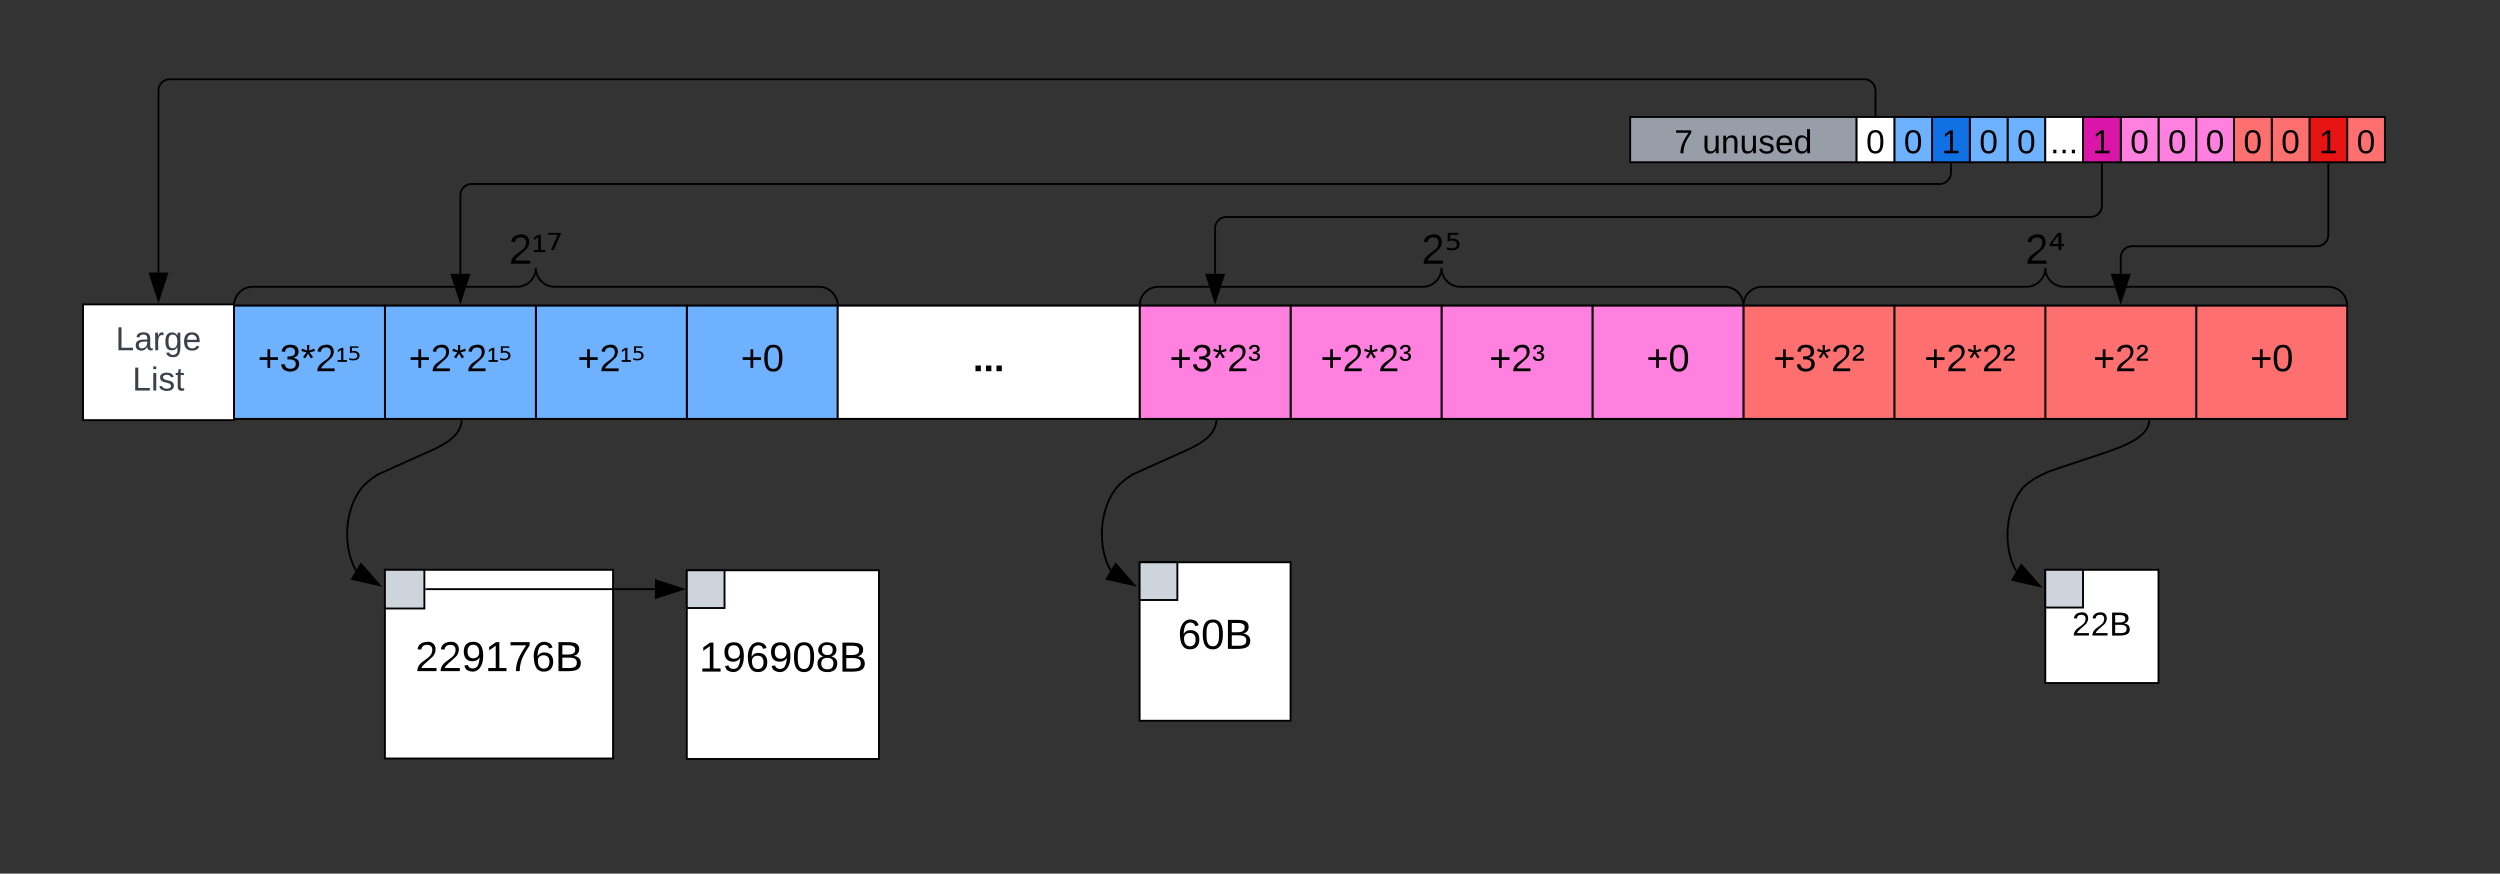 <svg xmlns="http://www.w3.org/2000/svg" xmlns:xlink="http://www.w3.org/1999/xlink" xmlns:lucid="lucid" width="1325" height="463"><rect width="100%" height="100%" fill="#333333" stroke="none"/><g transform="translate(-436 -258)" lucid:page-tab-id="N9c8FpsKvAWV"><path d="M560 420h1120v60H560z" stroke="#000" fill="#6db1ff"/><path d="M1600 420h80v60h-80z" stroke="#000" fill="#fe7070"/><use xlink:href="#a" transform="matrix(1,0,0,1,1612,432) translate(16.611 22.75)"/><path d="M1520 420h80v60h-80z" stroke="#000" fill="#fe7070"/><use xlink:href="#b" transform="matrix(1,0,0,1,1532,432) translate(13.306 22.75)"/><path d="M1440 420h80v60h-80z" stroke="#000" fill="#fe7070"/><use xlink:href="#c" transform="matrix(1,0,0,1,1452,432) translate(3.861 22.75)"/><path d="M1360 420h80v60h-80z" stroke="#000" fill="#fe7070"/><use xlink:href="#d" transform="matrix(1,0,0,1,1372,432) translate(3.861 22.75)"/><path d="M1280 420h80v60h-80z" stroke="#000" fill="#ff80df"/><use xlink:href="#a" transform="matrix(1,0,0,1,1292,432) translate(16.611 22.75)"/><path d="M1200 420h80v60h-80z" stroke="#000" fill="#ff80df"/><use xlink:href="#e" transform="matrix(1,0,0,1,1212,432) translate(13.306 22.75)"/><path d="M1120 420h80v60h-80z" stroke="#000" fill="#ff80df"/><use xlink:href="#f" transform="matrix(1,0,0,1,1132,432) translate(3.861 22.75)"/><path d="M1040 420h80v60h-80z" stroke="#000" fill="#ff80df"/><use xlink:href="#g" transform="matrix(1,0,0,1,1052,432) translate(3.861 22.75)"/><path d="M800 420h80v60h-80z" stroke="#000" fill="#6db1ff"/><use xlink:href="#a" transform="matrix(1,0,0,1,812,432) translate(16.611 22.75)"/><path d="M720 420h80v60h-80z" stroke="#000" fill="#6db1ff"/><use xlink:href="#h" transform="matrix(1,0,0,1,732,432) translate(10.036 22.75)"/><path d="M640 420h80v60h-80z" stroke="#000" fill="#6db1ff"/><use xlink:href="#i" transform="matrix(1,0,0,1,652,432) translate(0.592 22.75)"/><path d="M560 420h80v60h-80z" stroke="#000" fill="#6db1ff"/><use xlink:href="#j" transform="matrix(1,0,0,1,572,432) translate(0.592 22.75)"/><path d="M480 419.33h80v61.34h-80z" stroke="#000" fill="#fff"/><path d="M480 423.67a6 6 0 0 1 6-6h68a6 6 0 0 1 6 6V475a6 6 0 0 1-6 6h-68a6 6 0 0 1-6-6z" stroke="#000" stroke-opacity="0" fill="#fff" fill-opacity="0"/><use xlink:href="#k" transform="matrix(1,0,0,1,485,422.667) translate(12.309 20.972)"/><use xlink:href="#l" transform="matrix(1,0,0,1,485,422.667) translate(21.198 42.306)"/><path d="M880 420h160v60H880z" stroke="#000" fill="#fff"/><use xlink:href="#m" transform="matrix(1,0,0,1,892,432) translate(59.667 22.75)"/><path d="M1680 320h20v24h-20z" stroke="#000" fill="#fe7070"/><use xlink:href="#n" transform="matrix(1,0,0,1,1685,325) translate(0.062 14.222)"/><path d="M1660 320h20v24h-20z" stroke="#000" fill="#e81313"/><use xlink:href="#o" transform="matrix(1,0,0,1,1665,325) translate(0.062 14.222)"/><path d="M1640 320h20v24h-20z" stroke="#000" fill="#fe7070"/><use xlink:href="#n" transform="matrix(1,0,0,1,1645,325) translate(0.062 14.222)"/><path d="M1620 320h20v24h-20z" stroke="#000" fill="#fe7070"/><use xlink:href="#n" transform="matrix(1,0,0,1,1625,325) translate(0.062 14.222)"/><path d="M1600 320h20v24h-20z" stroke="#000" fill="#ff80df"/><use xlink:href="#n" transform="matrix(1,0,0,1,1605,325) translate(0.062 14.222)"/><path d="M1580 320h20v24h-20z" stroke="#000" fill="#ff80df"/><use xlink:href="#n" transform="matrix(1,0,0,1,1585,325) translate(0.062 14.222)"/><path d="M1560 320h20v24h-20z" stroke="#000" fill="#ff80df"/><use xlink:href="#n" transform="matrix(1,0,0,1,1565,325) translate(0.062 14.222)"/><path d="M1540 320h20v24h-20z" stroke="#000" fill="#d916a8"/><use xlink:href="#o" transform="matrix(1,0,0,1,1545,325) translate(0.062 14.222)"/><path d="M1500 320h20v24h-20z" stroke="#000" fill="#6db1ff"/><use xlink:href="#n" transform="matrix(1,0,0,1,1505,325) translate(0.062 14.222)"/><path d="M1480 320h20v24h-20z" stroke="#000" fill="#6db1ff"/><use xlink:href="#n" transform="matrix(1,0,0,1,1485,325) translate(0.062 14.222)"/><path d="M1460 320h20v24h-20z" stroke="#000" fill="#1071e5"/><use xlink:href="#o" transform="matrix(1,0,0,1,1465,325) translate(0.062 14.222)"/><path d="M1300 320h120v24h-120z" stroke="#000" fill="#979ea8"/><use xlink:href="#p" transform="matrix(1,0,0,1,1305,325) translate(18.457 14.222)"/><use xlink:href="#q" transform="matrix(1,0,0,1,1305,325) translate(33.272 14.222)"/><path d="M1520 320h20v24h-20z" stroke="#000" fill="#fff"/><use xlink:href="#r" transform="matrix(1,0,0,1,1525,325) translate(-2.407 14.222)"/><path d="M640 560h120.92v100H640z" stroke="#000" fill="#fff"/><use xlink:href="#s" transform="matrix(1,0,0,1,645,565) translate(11.056 48.715)"/><path d="M640 560h20.92v20.5H640z" stroke="#000" fill="#ced4db"/><path d="M800 560.25h101.85v100H800z" stroke="#000" fill="#fff"/><use xlink:href="#t" transform="matrix(1,0,0,1,805,565.25) translate(1.556 48.715)"/><path d="M800 560.25h20v20h-20z" stroke="#000" fill="#ced4db"/><path d="M1520 560h60v60h-60z" stroke="#000" fill="#fff"/><use xlink:href="#u" transform="matrix(1,0,0,1,1525,565) translate(9.198 29.847)"/><path d="M1520 560h20v20h-20z" stroke="#000" fill="#ced4db"/><path d="M661.92 570.25h121.2" stroke="#000" fill="none"/><path d="M661.94 570.73h-.52v-.96h.52z" stroke="#000" stroke-width=".05"/><path d="M797.88 570.25l-14.26 4.64v-9.28z" stroke="#000"/><path d="M1575.07 481v.2l-.08.68-.13.66-.18.65-.23.63-.28.66-.36.66-.42.7-.52.72-.65.78-.8.83-1.05.9-1.35 1.05-1.84 1.2-2.62 1.45-4.1 1.9-8.3 3.08-29.98 10.02-4.76 2.2-3.13 1.73-2.23 1.47-1.68 1.28-1.32 1.16-1.04 1.07-.83 1-.32.44-1.63 2.5-1.53 2.94-1.36 3.4-1.13 3.85-.82 4.27-.4 4.53.03 4.55.44 4.32.8 3.88 1 3.34 1.17 2.8 1.24 2.3.44.66" stroke="#000" stroke-linejoin="round" fill="none"/><path d="M1575.54 481.03l-.95-.03v-.5h.96z" stroke="#000" stroke-width=".05"/><path d="M1517.2 568.67l-14.64-3.3 4.74-7.98z" stroke="#000"/><path d="M1040 556h80v84h-80z" stroke="#000" fill="#fff"/><use xlink:href="#v" transform="matrix(1,0,0,1,1045,561) translate(15.247 40.903)"/><path d="M1040 556h20v20h-20z" stroke="#000" fill="#ced4db"/><path d="M1080.7 480.5l-.03.68-.15 1.1-.25 1.06-.35 1.04-.46 1.03-.6 1.06-.74 1.1-.98 1.16-1.3 1.28-1.78 1.46-2.63 1.78-4.48 2.43-30.7 13.8-3.4 2.3-2.43 1.98-1.82 1.8-1.4 1.68-.32.4-1.63 2.52-1.53 2.93-1.36 3.4-1.13 3.85-.82 4.27-.4 4.53.03 4.55.44 4.32.8 3.88 1 3.34 1.17 2.8 1.24 2.3.44.66" stroke="#000" stroke-linejoin="round" fill="none"/><path d="M1080.7 480.5l.03-.5" stroke="#000" fill="none"/><path d="M1037.2 568.17l-14.64-3.32 4.74-7.96z" stroke="#000"/><path d="M1470 345v4.5a6 6 0 0 1-6 6H686a6 6 0 0 0-6 6v41.62" stroke="#000" fill="none"/><path d="M1470.47 345h-.94v-.5h.94z" stroke="#000" stroke-width=".05"/><path d="M680 417.88l-4.63-14.26h9.26z" stroke="#000"/><g fill="none"><path d="M874 380a6 6 0 0 1 6 6v28a6 6 0 0 1-6 6H566a6 6 0 0 1-6-6v-28a6 6 0 0 1 6-6z"/><path d="M560 420c0-5.52 4.48-10 10-10h140c5.52 0 10-4.48 10-10 0 5.52 4.48 10 10 10h140c5.52 0 10 4.48 10 10" stroke="#000"/></g><use xlink:href="#w" transform="matrix(1,-2.4492935982947064e-16,2.4492935982947064e-16,1,565,380) translate(140.71 17.778)"/><g fill="none"><path d="M1354 380a6 6 0 0 1 6 6v28a6 6 0 0 1-6 6h-308a6 6 0 0 1-6-6v-28a6 6 0 0 1 6-6z"/><path d="M1040 420c0-5.52 4.48-10 10-10h140c5.52 0 10-4.48 10-10 0 5.52 4.48 10 10 10h140c5.52 0 10 4.48 10 10" stroke="#000"/></g><use xlink:href="#x" transform="matrix(1,-2.4492935982947064e-16,2.4492935982947064e-16,1,1045,380) translate(144.383 17.778)"/><g fill="none"><path d="M1674 380a6 6 0 0 1 6 6v28a6 6 0 0 1-6 6h-308a6 6 0 0 1-6-6v-28a6 6 0 0 1 6-6z"/><path d="M1360 420c0-5.52 4.48-10 10-10h140c5.52 0 10-4.48 10-10 0 5.52 4.48 10 10 10h140c5.52 0 10 4.48 10 10" stroke="#000"/></g><use xlink:href="#y" transform="matrix(1,-2.4492935982947064e-16,2.4492935982947064e-16,1,1365,380) translate(144.383 17.778)"/><path d="M1550 345v22a6 6 0 0 1-6 6h-458a6 6 0 0 0-6 6v24.12" stroke="#000" fill="none"/><path d="M1550.47 345h-.94v-.5h.94z" stroke="#000" stroke-width=".05"/><path d="M1080 417.88l-4.63-14.26h9.27z" stroke="#000"/><path d="M1670 345v37.5a6 6 0 0 1-6 6h-98a6 6 0 0 0-6 6v8.62" stroke="#000" fill="none"/><path d="M1670.47 345h-.94v-.5h.94z" stroke="#000" stroke-width=".05"/><path d="M1560 417.88l-4.63-14.26h9.27z" stroke="#000"/><path d="M680.7 480.5l-.03.68-.15 1.1-.25 1.06-.35 1.04-.46 1.03-.6 1.06-.74 1.1-.98 1.16-1.3 1.28-1.78 1.46-2.63 1.78-4.48 2.43-30.7 13.8-3.4 2.3-2.43 1.98-1.82 1.8-1.4 1.68-.32.4-1.63 2.52-1.53 2.93-1.36 3.4-1.13 3.85-.82 4.27-.4 4.53.03 4.55.44 4.32.8 3.88 1 3.34 1.17 2.8 1.24 2.3.44.66" stroke="#000" stroke-linejoin="round" fill="none"/><path d="M680.7 480.5l.03-.5" stroke="#000" fill="none"/><path d="M637.2 568.17l-14.64-3.32 4.74-7.96z" stroke="#000"/><path d="M1440 320h20v24h-20z" stroke="#000" fill="#6db1ff"/><use xlink:href="#n" transform="matrix(1,0,0,1,1445,325) translate(0.062 14.222)"/><path d="M1420 320h20v24h-20z" stroke="#000" fill="#fff"/><use xlink:href="#n" transform="matrix(1,0,0,1,1425,325) translate(0.062 14.222)"/><path d="M1430 319v-13a6 6 0 0 0-6-6H526a6 6 0 0 0-6 6v96.45" stroke="#000" fill="none"/><path d="M1430.47 319.5h-.94v-.5h.94z" stroke="#000" stroke-width=".05"/><path d="M520 417.2l-4.63-14.25h9.26z" stroke="#000"/><defs><path d="M118-107v75H92v-75H18v-26h74v-75h26v75h74v26h-74" id="z"/><path d="M101-251c68 0 85 55 85 127S166 4 100 4C33 4 14-52 14-124c0-73 17-127 87-127zm-1 229c47 0 54-49 54-102s-4-102-53-102c-51 0-55 48-55 102 0 53 5 102 54 102" id="A"/><g id="a"><use transform="matrix(0.056,0,0,0.056,0,0)" xlink:href="#z"/><use transform="matrix(0.056,0,0,0.056,11.667,0)" xlink:href="#A"/></g><path d="M101-251c82-7 93 87 43 132L82-64C71-53 59-42 53-27h129V0H18c2-99 128-94 128-182 0-28-16-43-45-43s-46 15-49 41l-32-3c6-41 34-60 81-64" id="B"/><path d="M111-209c0 50-58 54-76 90h78v20H8l-1-18c15-40 70-45 80-90-1-15-9-25-26-24-17 0-27 9-29 25l-23-2c5-26 22-42 53-42 30 0 49 14 49 41" id="C"/><g id="b"><use transform="matrix(0.056,0,0,0.056,0,0)" xlink:href="#z"/><use transform="matrix(0.056,0,0,0.056,11.667,0)" xlink:href="#B"/><use transform="matrix(0.056,0,0,0.056,22.778,0)" xlink:href="#C"/></g><path d="M80-196l47-18 7 23-49 13 32 44-20 13-27-46-27 45-21-12 33-44-49-13 8-23 47 19-2-53h23" id="D"/><g id="c"><use transform="matrix(0.056,0,0,0.056,0,0)" xlink:href="#z"/><use transform="matrix(0.056,0,0,0.056,11.667,0)" xlink:href="#B"/><use transform="matrix(0.056,0,0,0.056,22.778,0)" xlink:href="#D"/><use transform="matrix(0.056,0,0,0.056,30.556,0)" xlink:href="#B"/><use transform="matrix(0.056,0,0,0.056,41.667,0)" xlink:href="#C"/></g><path d="M126-127c33 6 58 20 58 59 0 88-139 92-164 29-3-8-5-16-6-25l32-3c6 27 21 44 54 44 32 0 52-15 52-46 0-38-36-46-79-43v-28c39 1 72-4 72-42 0-27-17-43-46-43-28 0-47 15-49 41l-32-3c6-42 35-63 81-64 48-1 79 21 79 65 0 36-21 52-52 59" id="E"/><g id="d"><use transform="matrix(0.056,0,0,0.056,0,0)" xlink:href="#z"/><use transform="matrix(0.056,0,0,0.056,11.667,0)" xlink:href="#E"/><use transform="matrix(0.056,0,0,0.056,22.778,0)" xlink:href="#D"/><use transform="matrix(0.056,0,0,0.056,30.556,0)" xlink:href="#B"/><use transform="matrix(0.056,0,0,0.056,41.667,0)" xlink:href="#C"/></g><path d="M78-176c19 5 35 13 35 36 0 52-87 57-104 18-2-5-3-10-4-15l24-2c2 17 12 24 32 24 18 0 28-8 28-26 0-23-21-25-44-24v-19c21 0 39-4 40-24 0-15-9-23-25-23s-27 8-28 24l-24-3c1-50 101-56 101-2 0 21-12 32-31 36" id="F"/><g id="e"><use transform="matrix(0.056,0,0,0.056,0,0)" xlink:href="#z"/><use transform="matrix(0.056,0,0,0.056,11.667,0)" xlink:href="#B"/><use transform="matrix(0.056,0,0,0.056,22.778,0)" xlink:href="#F"/></g><g id="f"><use transform="matrix(0.056,0,0,0.056,0,0)" xlink:href="#z"/><use transform="matrix(0.056,0,0,0.056,11.667,0)" xlink:href="#B"/><use transform="matrix(0.056,0,0,0.056,22.778,0)" xlink:href="#D"/><use transform="matrix(0.056,0,0,0.056,30.556,0)" xlink:href="#B"/><use transform="matrix(0.056,0,0,0.056,41.667,0)" xlink:href="#F"/></g><g id="g"><use transform="matrix(0.056,0,0,0.056,0,0)" xlink:href="#z"/><use transform="matrix(0.056,0,0,0.056,11.667,0)" xlink:href="#E"/><use transform="matrix(0.056,0,0,0.056,22.778,0)" xlink:href="#D"/><use transform="matrix(0.056,0,0,0.056,30.556,0)" xlink:href="#B"/><use transform="matrix(0.056,0,0,0.056,41.667,0)" xlink:href="#F"/></g><path d="M14-99v-19h37v-109l-35 25v-22c18-9 27-27 58-24v130h38v19H14" id="G"/><path d="M104-165c0-36-50-38-79-26v-73h90v16H46v36c40-10 81 8 81 47 0 51-64 58-109 44v-20c28 15 86 17 86-24" id="H"/><g id="h"><use transform="matrix(0.056,0,0,0.056,0,0)" xlink:href="#z"/><use transform="matrix(0.056,0,0,0.056,11.667,0)" xlink:href="#B"/><use transform="matrix(0.05,0,0,0.05,22.778,0)" xlink:href="#G"/><use transform="matrix(0.05,0,0,0.05,28.728,0)" xlink:href="#H"/></g><g id="i"><use transform="matrix(0.056,0,0,0.056,0,0)" xlink:href="#z"/><use transform="matrix(0.056,0,0,0.056,11.667,0)" xlink:href="#B"/><use transform="matrix(0.056,0,0,0.056,22.778,0)" xlink:href="#D"/><use transform="matrix(0.056,0,0,0.056,30.556,0)" xlink:href="#B"/><use transform="matrix(0.05,0,0,0.05,41.667,0)" xlink:href="#G"/><use transform="matrix(0.05,0,0,0.05,47.617,0)" xlink:href="#H"/></g><g id="j"><use transform="matrix(0.056,0,0,0.056,0,0)" xlink:href="#z"/><use transform="matrix(0.056,0,0,0.056,11.667,0)" xlink:href="#E"/><use transform="matrix(0.056,0,0,0.056,22.778,0)" xlink:href="#D"/><use transform="matrix(0.056,0,0,0.056,30.556,0)" xlink:href="#B"/><use transform="matrix(0.05,0,0,0.05,41.667,0)" xlink:href="#G"/><use transform="matrix(0.05,0,0,0.05,47.617,0)" xlink:href="#H"/></g><path fill="#3a414a" d="M30 0v-248h33v221h125V0H30" id="I"/><path fill="#3a414a" d="M141-36C126-15 110 5 73 4 37 3 15-17 15-53c-1-64 63-63 125-63 3-35-9-54-41-54-24 1-41 7-42 31l-33-3c5-37 33-52 76-52 45 0 72 20 72 64v82c-1 20 7 32 28 27v20c-31 9-61-2-59-35zM48-53c0 20 12 33 32 33 41-3 63-29 60-74-43 2-92-5-92 41" id="J"/><path fill="#3a414a" d="M114-163C36-179 61-72 57 0H25l-1-190h30c1 12-1 29 2 39 6-27 23-49 58-41v29" id="K"/><path fill="#3a414a" d="M177-190C167-65 218 103 67 71c-23-6-38-20-44-43l32-5c15 47 100 32 89-28v-30C133-14 115 1 83 1 29 1 15-40 15-95c0-56 16-97 71-98 29-1 48 16 59 35 1-10 0-23 2-32h30zM94-22c36 0 50-32 50-73 0-42-14-75-50-75-39 0-46 34-46 75s6 73 46 73" id="L"/><path fill="#3a414a" d="M100-194c63 0 86 42 84 106H49c0 40 14 67 53 68 26 1 43-12 49-29l28 8c-11 28-37 45-77 45C44 4 14-33 15-96c1-61 26-98 85-98zm52 81c6-60-76-77-97-28-3 7-6 17-6 28h103" id="M"/><g id="k"><use transform="matrix(0.049,0,0,0.049,0,0)" xlink:href="#I"/><use transform="matrix(0.049,0,0,0.049,9.877,0)" xlink:href="#J"/><use transform="matrix(0.049,0,0,0.049,19.753,0)" xlink:href="#K"/><use transform="matrix(0.049,0,0,0.049,25.63,0)" xlink:href="#L"/><use transform="matrix(0.049,0,0,0.049,35.506,0)" xlink:href="#M"/></g><path fill="#3a414a" d="M24-231v-30h32v30H24zM24 0v-190h32V0H24" id="N"/><path fill="#3a414a" d="M135-143c-3-34-86-38-87 0 15 53 115 12 119 90S17 21 10-45l28-5c4 36 97 45 98 0-10-56-113-15-118-90-4-57 82-63 122-42 12 7 21 19 24 35" id="O"/><path fill="#3a414a" d="M59-47c-2 24 18 29 38 22v24C64 9 27 4 27-40v-127H5v-23h24l9-43h21v43h35v23H59v120" id="P"/><g id="l"><use transform="matrix(0.049,0,0,0.049,0,0)" xlink:href="#I"/><use transform="matrix(0.049,0,0,0.049,9.877,0)" xlink:href="#N"/><use transform="matrix(0.049,0,0,0.049,13.778,0)" xlink:href="#O"/><use transform="matrix(0.049,0,0,0.049,22.667,0)" xlink:href="#P"/></g><path d="M24 0v-54h51V0H24" id="Q"/><g id="m"><use transform="matrix(0.056,0,0,0.056,0,0)" xlink:href="#Q"/><use transform="matrix(0.056,0,0,0.056,5.556,0)" xlink:href="#Q"/><use transform="matrix(0.056,0,0,0.056,11.111,0)" xlink:href="#Q"/></g><use transform="matrix(0.049,0,0,0.049,0,0)" xlink:href="#A" id="n"/><path d="M27 0v-27h64v-190l-56 39v-29l58-41h29v221h61V0H27" id="R"/><use transform="matrix(0.049,0,0,0.049,0,0)" xlink:href="#R" id="o"/><path d="M64 0c3-98 48-159 88-221H18v-27h164v26C143-157 98-101 97 0H64" id="S"/><use transform="matrix(0.049,0,0,0.049,0,0)" xlink:href="#S" id="p"/><path d="M84 4C-5 8 30-112 23-190h32v120c0 31 7 50 39 49 72-2 45-101 50-169h31l1 190h-30c-1-10 1-25-2-33-11 22-28 36-60 37" id="T"/><path d="M117-194c89-4 53 116 60 194h-32v-121c0-31-8-49-39-48C34-167 62-67 57 0H25l-1-190h30c1 10-1 24 2 32 11-22 29-35 61-36" id="U"/><path d="M135-143c-3-34-86-38-87 0 15 53 115 12 119 90S17 21 10-45l28-5c4 36 97 45 98 0-10-56-113-15-118-90-4-57 82-63 122-42 12 7 21 19 24 35" id="V"/><path d="M100-194c63 0 86 42 84 106H49c0 40 14 67 53 68 26 1 43-12 49-29l28 8c-11 28-37 45-77 45C44 4 14-33 15-96c1-61 26-98 85-98zm52 81c6-60-76-77-97-28-3 7-6 17-6 28h103" id="W"/><path d="M85-194c31 0 48 13 60 33l-1-100h32l1 261h-30c-2-10 0-23-3-31C134-8 116 4 85 4 32 4 16-35 15-94c0-66 23-100 70-100zm9 24c-40 0-46 34-46 75 0 40 6 74 45 74 42 0 51-32 51-76 0-42-9-74-50-73" id="X"/><g id="q"><use transform="matrix(0.049,0,0,0.049,0,0)" xlink:href="#T"/><use transform="matrix(0.049,0,0,0.049,9.877,0)" xlink:href="#U"/><use transform="matrix(0.049,0,0,0.049,19.753,0)" xlink:href="#T"/><use transform="matrix(0.049,0,0,0.049,29.63,0)" xlink:href="#V"/><use transform="matrix(0.049,0,0,0.049,38.519,0)" xlink:href="#W"/><use transform="matrix(0.049,0,0,0.049,48.395,0)" xlink:href="#X"/></g><path d="M33 0v-38h34V0H33" id="Y"/><g id="r"><use transform="matrix(0.049,0,0,0.049,0,0)" xlink:href="#Y"/><use transform="matrix(0.049,0,0,0.049,4.938,0)" xlink:href="#Y"/><use transform="matrix(0.049,0,0,0.049,9.877,0)" xlink:href="#Y"/></g><path d="M99-251c64 0 84 50 84 122C183-37 130 33 47-8c-14-7-20-23-25-40l30-5c6 39 69 39 84 7 9-19 16-44 16-74-10 22-31 35-62 35-49 0-73-33-73-83 0-54 28-83 82-83zm-1 141c31-1 51-18 51-49 0-36-14-67-51-67-34 0-49 23-49 58 0 34 15 58 49 58" id="Z"/><path d="M110-160c48 1 74 30 74 79 0 53-28 85-80 85-65 0-83-55-86-122-5-90 50-162 133-122 14 7 22 21 27 39l-31 6c-5-40-67-38-82-6-9 19-15 44-15 74 11-20 30-34 60-33zm-7 138c34 0 49-23 49-58s-16-56-50-56c-29 0-50 16-49 49 1 36 15 65 50 65" id="aa"/><path d="M160-131c35 5 61 23 61 61C221 17 115-2 30 0v-248c76 3 177-17 177 60 0 33-19 50-47 57zm-97-11c50-1 110 9 110-42 0-47-63-36-110-37v79zm0 115c55-2 124 14 124-45 0-56-70-42-124-44v89" id="ab"/><g id="s"><use transform="matrix(0.062,0,0,0.062,0,0)" xlink:href="#B"/><use transform="matrix(0.062,0,0,0.062,12.346,0)" xlink:href="#B"/><use transform="matrix(0.062,0,0,0.062,24.691,0)" xlink:href="#Z"/><use transform="matrix(0.062,0,0,0.062,37.037,0)" xlink:href="#R"/><use transform="matrix(0.062,0,0,0.062,49.383,0)" xlink:href="#S"/><use transform="matrix(0.062,0,0,0.062,61.728,0)" xlink:href="#aa"/><use transform="matrix(0.062,0,0,0.062,74.074,0)" xlink:href="#ab"/></g><path d="M134-131c28 9 52 24 51 62-1 50-34 73-85 73S17-19 16-69c0-36 21-54 49-61-75-25-45-126 34-121 46 3 78 18 79 63 0 33-17 51-44 57zm-34-11c31 1 46-15 46-44 0-28-17-43-47-42-29 0-46 13-45 42 1 28 16 44 46 44zm1 122c35 0 51-18 51-52 0-30-18-46-53-46-33 0-51 17-51 47 0 34 19 51 53 51" id="ac"/><g id="t"><use transform="matrix(0.062,0,0,0.062,0,0)" xlink:href="#R"/><use transform="matrix(0.062,0,0,0.062,12.346,0)" xlink:href="#Z"/><use transform="matrix(0.062,0,0,0.062,24.691,0)" xlink:href="#aa"/><use transform="matrix(0.062,0,0,0.062,37.037,0)" xlink:href="#Z"/><use transform="matrix(0.062,0,0,0.062,49.383,0)" xlink:href="#A"/><use transform="matrix(0.062,0,0,0.062,61.728,0)" xlink:href="#ac"/><use transform="matrix(0.062,0,0,0.062,74.074,0)" xlink:href="#ab"/></g><g id="u"><use transform="matrix(0.049,0,0,0.049,0,0)" xlink:href="#B"/><use transform="matrix(0.049,0,0,0.049,9.877,0)" xlink:href="#B"/><use transform="matrix(0.049,0,0,0.049,19.753,0)" xlink:href="#ab"/></g><g id="v"><use transform="matrix(0.062,0,0,0.062,0,0)" xlink:href="#aa"/><use transform="matrix(0.062,0,0,0.062,12.346,0)" xlink:href="#A"/><use transform="matrix(0.062,0,0,0.062,24.691,0)" xlink:href="#ab"/></g><path d="M19-264h108v8L66-117H42l58-131H19v-16" id="ad"/><g id="w"><use transform="matrix(0.062,0,0,0.062,0,0)" xlink:href="#B"/><use transform="matrix(0.062,0,0,0.062,12.346,0)" xlink:href="#G"/><use transform="matrix(0.062,0,0,0.062,19.691,0)" xlink:href="#ad"/></g><g id="x"><use transform="matrix(0.062,0,0,0.062,0,0)" xlink:href="#B"/><use transform="matrix(0.062,0,0,0.062,12.346,0)" xlink:href="#H"/></g><path d="M84-243l-54 74h54v-74zm-4-21h29v95h24v19h-24v33H84v-33H11v-21" id="ae"/><g id="y"><use transform="matrix(0.062,0,0,0.062,0,0)" xlink:href="#B"/><use transform="matrix(0.062,0,0,0.062,12.346,0)" xlink:href="#ae"/></g></defs></g></svg>